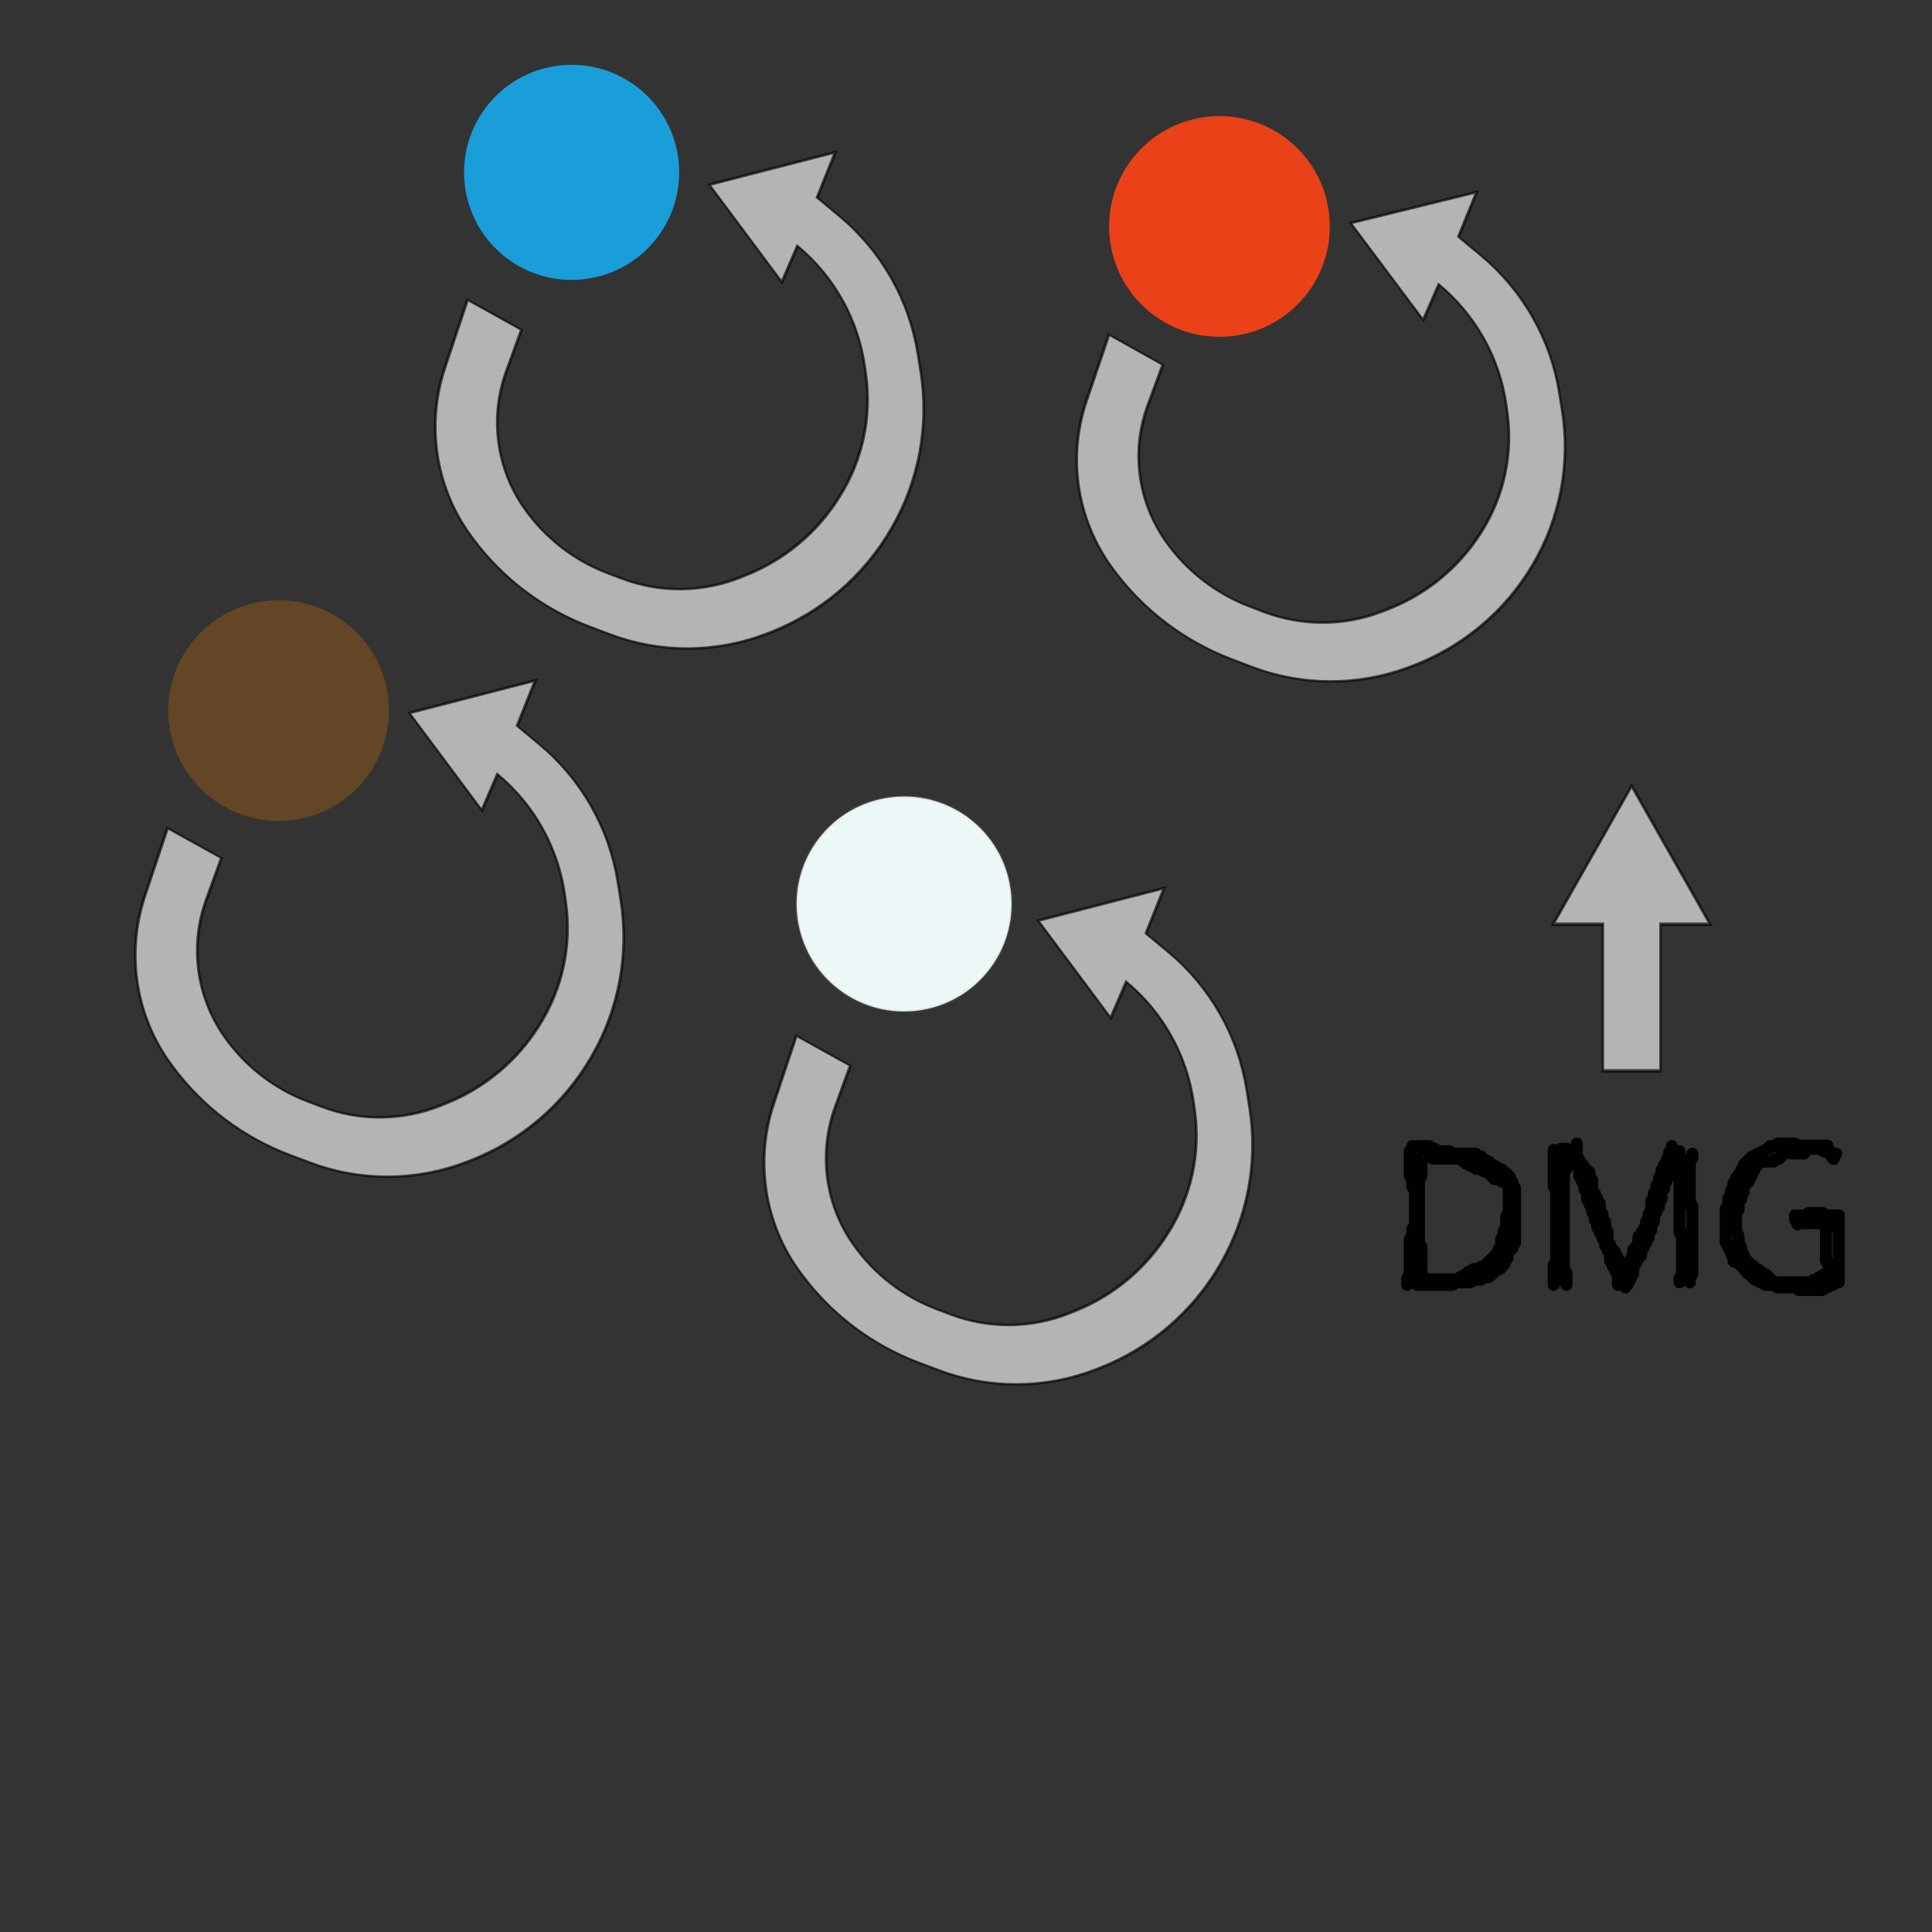 <?xml version="1.0" encoding="UTF-8" standalone="no" ?>
<!DOCTYPE svg PUBLIC "-//W3C//DTD SVG 1.1//EN" "http://www.w3.org/Graphics/SVG/1.1/DTD/svg11.dtd">
<svg xmlns="http://www.w3.org/2000/svg" xmlns:xlink="http://www.w3.org/1999/xlink" version="1.1" width="640" height="640" viewBox="0 0 640 640" xml:space="preserve">
<rect x="0" y="0" width="640" height="640" fill="#333333" stroke="none"/>
<desc>Created with Fabric.js 4.6.0</desc>
<defs>
</defs>
<g transform="matrix(-0.55 0.66 -0.66 -0.55 403.96 75.02)" id="2dAWa7K2sVhtY1jFM6Azb"  >
<path style="stroke: rgb(24,246,69); stroke-width: 0; stroke-dasharray: none; stroke-linecap: butt; stroke-dashoffset: 0; stroke-linejoin: miter; stroke-miterlimit: 4; fill: rgb(234,65,24); fill-rule: nonzero; opacity: 1;" vector-effect="non-scaling-stroke"  transform=" translate(0, 0)" d="M 0 -42.553 C 23.489 -42.553 42.553 -23.489 42.553 0 C 42.553 23.489 23.489 42.553 0 42.553 C -23.489 42.553 -42.553 23.489 -42.553 0 C -42.553 -23.489 -23.489 -42.553 0 -42.553 z" stroke-linecap="round" />
</g>
<g transform="matrix(-0.54 0.64 -0.64 -0.54 299.49 299.45)" id="psjrCKuVDx1FSDdCI0swY"  >
<path style="stroke: rgb(127,123,47); stroke-opacity: 0.16; stroke-width: 1; stroke-dasharray: none; stroke-linecap: butt; stroke-dashoffset: 0; stroke-linejoin: miter; stroke-miterlimit: 4; fill: rgb(236,248,248); fill-rule: nonzero; opacity: 1;" vector-effect="non-scaling-stroke"  transform=" translate(0, 0)" d="M 0 -42.553 C 23.489 -42.553 42.553 -23.489 42.553 0 C 42.553 23.489 23.489 42.553 0 42.553 C -23.489 42.553 -42.553 23.489 -42.553 0 C -42.553 -23.489 -23.489 -42.553 0 -42.553 z" stroke-linecap="round" />
</g>
<g transform="matrix(-0.54 0.64 -0.64 -0.54 189.36 57.1)" id="7kl4uVY6_1p6ThCTs2RKu"  >
<path style="stroke: rgb(24,219,84); stroke-width: 0; stroke-dasharray: none; stroke-linecap: butt; stroke-dashoffset: 0; stroke-linejoin: miter; stroke-miterlimit: 4; fill: rgb(25,158,218); fill-rule: nonzero; opacity: 1;" vector-effect="non-scaling-stroke"  transform=" translate(0, 0)" d="M 0 -42.553 C 23.489 -42.553 42.553 -23.489 42.553 0 C 42.553 23.489 23.489 42.553 0 42.553 C -23.489 42.553 -42.553 23.489 -42.553 0 C -42.553 -23.489 -23.489 -42.553 0 -42.553 z" stroke-linecap="round" />
</g>
<g transform="matrix(-0.55 0.66 -0.66 -0.55 92.3 235.39)" id="c7fmXwyGFJ7HPhjbV77AP"  >
<path style="stroke: rgb(104,188,77); stroke-width: 0; stroke-dasharray: none; stroke-linecap: butt; stroke-dashoffset: 0; stroke-linejoin: miter; stroke-miterlimit: 4; fill: rgb(98,70,38); fill-rule: nonzero; opacity: 1;" vector-effect="non-scaling-stroke"  transform=" translate(0, 0)" d="M 0 -42.553 C 23.489 -42.553 42.553 -23.489 42.553 0 C 42.553 23.489 23.489 42.553 0 42.553 C -23.489 42.553 -42.553 23.489 -42.553 0 C -42.553 -23.489 -23.489 -42.553 0 -42.553 z" stroke-linecap="round" />
</g>
<g transform="matrix(0 -1.18 0.8 0 540.5 307.55)" id="kg_Rw6wr499lHvlsQUHUD"  >
<path style="stroke: rgb(0,0,0); stroke-opacity: 0.67; stroke-width: 1; stroke-dasharray: none; stroke-linecap: butt; stroke-dashoffset: 0; stroke-linejoin: miter; stroke-miterlimit: 4; fill: rgb(179,181,179); fill-rule: nonzero; opacity: 1;" vector-effect="non-scaling-stroke"  transform=" translate(-40, -40)" d="M 41.17 72.5 L 80 40 L 41.17 7.5 L 41.17 28.105 L 0 28.105 L 0 51.952 L 41.17 51.952 L 41.17 72.5 z" stroke-linecap="round" />
</g>
<g transform="matrix(1 0 0 1 467.42 403.49)" id="VVsPE9QVgtl5IUov5c1AK"  >
<path style="stroke: rgb(3,0,0); stroke-width: 4; stroke-dasharray: none; stroke-linecap: round; stroke-dashoffset: 0; stroke-linejoin: round; stroke-miterlimit: 10; fill: none; fill-rule: nonzero; opacity: 1;" vector-effect="non-scaling-stroke"  transform=" translate(-27.23, -305.53)" d="M 26.809 283.403 Q 26.809 283.404 26.809 283.83 Q 26.809 284.255 26.809 284.681 Q 26.809 285.106 26.809 285.532 Q 26.809 285.957 26.809 286.383 Q 26.809 286.809 26.809 287.234 Q 26.809 287.66 26.809 288.085 Q 26.809 288.511 26.809 288.936 Q 26.809 289.362 26.809 289.787 Q 26.809 290.213 26.809 290.638 Q 26.809 291.064 26.809 291.489 Q 26.809 291.915 27.234 291.915 Q 27.66 291.915 27.66 292.34 Q 27.66 292.766 27.66 293.191 Q 27.66 293.617 27.66 294.043 Q 27.66 294.468 27.66 294.894 Q 27.66 295.319 28.085 295.745 Q 28.511 296.17 28.511 296.596 Q 28.511 297.021 28.511 297.447 Q 28.511 297.872 28.511 298.298 Q 28.511 298.723 28.511 299.149 Q 28.511 299.574 28.511 300 Q 28.511 300.426 28.511 300.851 Q 28.511 301.277 28.511 301.702 Q 28.511 302.128 28.511 302.553 Q 28.511 302.979 28.511 303.404 Q 28.511 303.83 28.511 304.255 Q 28.511 304.681 28.511 305.106 Q 28.511 305.532 28.511 305.957 Q 28.511 306.383 28.511 306.809 Q 28.511 307.234 28.511 307.66 Q 28.511 308.085 28.511 308.511 Q 28.511 308.936 28.085 308.936 Q 27.66 308.936 27.66 309.362 Q 27.66 309.787 27.66 310.213 Q 27.66 310.638 27.66 311.064 Q 27.66 311.489 27.66 311.915 Q 27.66 312.34 27.234 312.34 Q 26.809 312.34 26.809 312.766 Q 26.809 313.191 26.809 313.617 Q 26.809 314.043 26.809 314.468 Q 26.809 314.894 26.809 315.319 Q 26.809 315.745 26.809 316.17 Q 26.809 316.596 26.809 317.021 Q 26.809 317.447 26.809 317.872 Q 26.809 318.298 26.809 318.723 Q 26.809 319.149 26.809 319.574 Q 26.809 320 26.809 320.426 Q 26.809 320.851 26.809 321.277 Q 26.809 321.702 26.809 322.128 Q 26.809 322.553 26.809 322.979 Q 26.809 323.404 26.809 323.83 Q 26.809 324.255 26.809 324.681 Q 26.809 325.106 26.383 325.106 Q 25.957 325.106 25.957 325.532 Q 25.957 325.957 25.957 326.809 L 25.957 327.661" stroke-linecap="round" />
</g>
<g transform="matrix(1 0 0 1 484.87 402.64)" id="xu0Yv0vKdUOTTEsOnwV4e"  >
<path style="stroke: rgb(3,0,0); stroke-width: 4; stroke-dasharray: none; stroke-linecap: round; stroke-dashoffset: 0; stroke-linejoin: round; stroke-miterlimit: 10; fill: none; fill-rule: nonzero; opacity: 1;" vector-effect="non-scaling-stroke"  transform=" translate(-44.68, -304.68)" d="M 27.659 281.702 Q 27.66 281.702 28.085 281.702 Q 28.511 281.702 28.936 281.702 Q 29.362 281.702 29.787 281.702 Q 30.213 281.702 30.638 281.702 Q 31.064 281.702 31.489 281.702 Q 31.915 281.702 32.34 281.702 Q 32.766 281.702 33.191 281.702 Q 33.617 281.702 33.617 282.128 Q 33.617 282.553 34.043 282.553 Q 34.468 282.553 34.894 282.553 Q 35.319 282.553 35.319 282.979 Q 35.319 283.404 35.745 283.404 Q 36.17 283.404 36.596 283.404 Q 37.021 283.404 37.447 283.404 Q 37.872 283.404 38.298 283.404 Q 38.723 283.404 39.574 283.404 Q 40.426 283.404 40.426 283.83 Q 40.426 284.255 40.851 284.255 Q 41.277 284.255 41.702 284.255 Q 42.128 284.255 42.553 284.255 Q 42.979 284.255 43.404 284.255 Q 43.83 284.255 44.255 284.255 Q 44.681 284.255 45.106 284.255 Q 45.532 284.255 45.957 284.255 Q 46.383 284.255 46.809 284.255 Q 47.234 284.255 47.66 284.255 Q 48.085 284.255 48.511 284.255 Q 48.936 284.255 48.936 284.681 Q 48.936 285.106 49.362 285.106 Q 49.787 285.106 50.213 285.106 Q 50.638 285.106 50.638 285.532 Q 50.638 285.957 51.064 285.957 Q 51.489 285.957 51.915 286.383 Q 52.34 286.809 52.766 286.809 Q 53.191 286.809 53.191 287.234 Q 53.191 287.66 53.617 287.66 Q 54.043 287.66 54.468 288.085 Q 54.894 288.511 55.319 288.511 Q 55.745 288.511 55.745 288.936 Q 55.745 289.362 56.17 289.362 Q 56.596 289.362 57.021 289.362 Q 57.447 289.362 57.447 289.787 Q 57.447 290.213 57.872 290.213 Q 58.298 290.213 58.723 290.638 Q 59.149 291.064 59.574 291.489 Q 60 291.915 60 292.34 Q 60 292.766 60.426 293.191 Q 60.851 293.617 60.851 294.043 Q 60.851 294.468 60.851 294.894 Q 60.851 295.319 61.277 295.319 Q 61.702 295.319 61.702 295.745 Q 61.702 296.17 61.702 296.596 Q 61.702 297.021 61.702 297.447 Q 61.702 297.872 61.702 298.298 Q 61.702 298.723 61.702 299.149 Q 61.702 299.574 61.702 300 Q 61.702 300.426 61.702 300.851 Q 61.702 301.277 61.702 301.702 Q 61.702 302.128 61.702 302.553 Q 61.702 302.979 61.702 303.404 Q 61.702 303.83 61.702 304.255 Q 61.702 304.681 61.702 305.106 Q 61.702 305.532 61.702 305.957 Q 61.702 306.383 61.702 306.809 Q 61.702 307.234 61.702 307.66 Q 61.702 308.085 61.702 308.511 Q 61.702 308.936 61.702 309.362 Q 61.702 309.787 61.702 310.213 Q 61.702 310.638 61.702 311.064 Q 61.702 311.489 61.702 311.915 Q 61.702 312.34 61.702 312.766 Q 61.702 313.191 61.702 313.617 Q 61.702 314.043 61.277 314.043 Q 60.851 314.043 60.851 314.468 Q 60.851 314.894 60.851 315.319 Q 60.851 315.745 60.426 315.745 Q 60 315.745 60 316.17 Q 60 316.596 59.574 316.596 Q 59.149 316.596 59.149 317.021 Q 59.149 317.447 59.149 317.872 Q 59.149 318.298 59.149 318.723 Q 59.149 319.149 58.723 319.149 Q 58.298 319.149 58.298 319.574 Q 58.298 320 58.298 320.426 Q 58.298 320.851 57.872 320.851 Q 57.447 320.851 57.447 321.277 Q 57.447 321.702 57.021 322.128 Q 56.596 322.553 56.17 322.553 Q 55.745 322.553 55.319 322.979 Q 54.894 323.404 54.468 323.83 Q 54.043 324.255 53.617 324.255 Q 53.191 324.255 53.191 324.681 Q 53.191 325.106 52.766 325.106 Q 52.34 325.106 51.915 325.106 Q 51.489 325.106 51.064 325.106 Q 50.638 325.106 50.638 325.532 Q 50.638 325.957 50.213 325.957 Q 49.787 325.957 49.362 325.957 Q 48.936 325.957 48.511 325.957 Q 48.085 325.957 47.66 325.957 Q 47.234 325.957 47.234 326.383 Q 47.234 326.809 46.809 326.809 Q 46.383 326.809 45.957 326.809 Q 45.532 326.809 45.106 326.809 Q 44.681 326.809 44.255 326.809 Q 43.83 326.809 43.404 326.809 Q 42.979 326.809 42.553 326.809 Q 42.128 326.809 41.702 326.809 Q 41.277 326.809 41.277 327.234 Q 41.277 327.66 40.851 327.66 Q 40.426 327.66 40 327.66 Q 39.574 327.66 39.149 327.66 Q 38.723 327.66 38.298 327.66 Q 37.872 327.66 37.447 327.66 Q 37.021 327.66 36.596 327.66 Q 36.17 327.66 35.745 327.66 Q 35.319 327.66 34.894 327.66 Q 34.468 327.66 34.043 327.66 Q 33.617 327.66 33.191 327.66 Q 32.766 327.66 32.34 327.66 Q 31.915 327.66 31.489 327.66 Q 31.064 327.66 30.213 327.66 L 29.361 327.66" stroke-linecap="round" />
</g>
<g transform="matrix(1 0 0 1 515.08 403.12)" id="I6n9nTmouIkYieFWWQbTE"  >
<path style="stroke: rgb(3,0,0); stroke-width: 4; stroke-dasharray: none; stroke-linecap: round; stroke-dashoffset: 0; stroke-linejoin: round; stroke-miterlimit: 10; fill: none; fill-rule: nonzero; opacity: 1;" vector-effect="non-scaling-stroke"  transform=" translate(-74.89, -305.16)" d="M 74.468 283.403 Q 74.468 283.404 74.468 282.979 Q 74.468 282.553 74.468 282.979 Q 74.468 283.404 74.468 283.83 Q 74.468 284.255 74.468 284.681 Q 74.468 285.106 74.468 285.532 Q 74.468 285.957 74.468 286.383 Q 74.468 286.809 74.468 287.234 Q 74.468 287.66 74.468 288.085 Q 74.468 288.511 74.468 288.936 Q 74.468 289.362 74.468 289.787 Q 74.468 290.213 74.468 290.638 Q 74.468 291.064 74.468 291.489 Q 74.468 291.915 74.468 292.34 Q 74.468 292.766 74.468 293.191 Q 74.468 293.617 74.468 294.043 Q 74.468 294.468 74.468 294.894 Q 74.468 295.319 74.894 295.319 Q 75.319 295.319 75.319 295.745 Q 75.319 296.17 75.319 296.596 Q 75.319 297.021 75.319 297.447 Q 75.319 297.872 75.319 298.298 Q 75.319 298.723 75.319 299.149 Q 75.319 299.574 75.319 300 Q 75.319 300.426 75.319 300.851 Q 75.319 301.277 75.319 301.702 Q 75.319 302.128 75.319 302.553 Q 75.319 302.979 75.319 303.404 Q 75.319 303.83 75.319 304.255 Q 75.319 304.681 75.319 305.106 Q 75.319 305.532 75.319 305.957 Q 75.319 306.383 75.319 306.809 Q 75.319 307.234 75.319 307.66 Q 75.319 308.085 75.319 308.511 Q 75.319 308.936 75.319 309.362 Q 75.319 309.787 75.319 310.213 Q 75.319 310.638 75.319 311.064 Q 75.319 311.489 75.319 311.915 Q 75.319 312.34 75.319 312.766 Q 75.319 313.191 75.319 313.617 Q 75.319 314.043 75.319 314.468 Q 75.319 314.894 75.319 315.319 Q 75.319 315.745 75.319 316.17 Q 75.319 316.596 75.319 317.021 Q 75.319 317.447 75.319 317.872 Q 75.319 318.298 75.319 318.723 Q 75.319 319.149 75.319 319.574 Q 75.319 320 74.894 320.426 Q 74.468 320.851 74.468 321.277 Q 74.468 321.702 74.468 322.128 Q 74.468 322.553 74.468 322.979 Q 74.468 323.404 74.468 323.83 Q 74.468 324.255 74.468 324.681 Q 74.468 325.106 74.468 325.532 Q 74.468 325.957 74.468 326.809 L 74.468 327.661" stroke-linecap="round" />
</g>
<g transform="matrix(1 0 0 1 517.21 380.51)" id="BS4M7iuyujFa5s7W0T_2J"  >
<path style="stroke: rgb(3,0,0); stroke-width: 4; stroke-dasharray: none; stroke-linecap: round; stroke-dashoffset: 0; stroke-linejoin: round; stroke-miterlimit: 10; fill: none; fill-rule: nonzero; opacity: 1;" vector-effect="non-scaling-stroke"  transform=" translate(-77.02, -282.55)" d="M 77.02 282.553 L 77.022 282.553" stroke-linecap="round" />
</g>
<g transform="matrix(1 0 0 1 518.49 403.07)" id="5lhBWMOqQYHkagzbw8AOT"  >
<path style="stroke: rgb(3,0,0); stroke-width: 4; stroke-dasharray: none; stroke-linecap: round; stroke-dashoffset: 0; stroke-linejoin: round; stroke-miterlimit: 10; fill: none; fill-rule: nonzero; opacity: 1;" vector-effect="non-scaling-stroke"  transform=" translate(-78.3, -305.11)" d="M 78.723 282.552 Q 78.723 282.553 78.723 282.979 Q 78.723 283.404 78.723 283.83 Q 78.723 284.255 78.723 284.681 Q 78.723 285.106 78.723 285.532 Q 78.723 285.957 78.723 286.383 Q 78.723 286.809 78.723 287.234 Q 78.723 287.66 78.723 288.085 Q 78.723 288.511 78.723 288.936 Q 78.723 289.362 78.298 289.787 Q 77.872 290.213 77.872 290.638 Q 77.872 291.064 77.872 291.489 Q 77.872 291.915 77.872 292.34 Q 77.872 292.766 77.872 293.191 Q 77.872 293.617 77.872 294.043 Q 77.872 294.468 77.872 294.894 Q 77.872 295.319 77.872 295.745 Q 77.872 296.17 77.872 296.596 Q 77.872 297.021 77.872 297.447 Q 77.872 297.872 77.872 298.298 Q 77.872 298.723 77.872 299.149 Q 77.872 299.574 77.872 300 Q 77.872 300.426 77.872 300.851 Q 77.872 301.277 77.872 301.702 Q 77.872 302.128 77.872 302.553 Q 77.872 302.979 77.872 303.404 Q 77.872 303.83 77.872 304.255 Q 77.872 304.681 77.872 305.106 Q 77.872 305.532 77.872 305.957 Q 77.872 306.383 77.872 306.809 Q 77.872 307.234 77.872 307.66 Q 77.872 308.085 77.872 308.511 Q 77.872 308.936 77.872 309.362 Q 77.872 309.787 77.872 310.213 Q 77.872 310.638 77.872 311.064 Q 77.872 311.489 77.872 311.915 Q 77.872 312.34 77.872 312.766 Q 77.872 313.191 77.872 313.617 Q 77.872 314.043 77.872 314.468 Q 77.872 314.894 77.872 315.319 Q 77.872 315.745 77.872 316.17 Q 77.872 316.596 77.872 317.021 Q 77.872 317.447 77.872 317.872 Q 77.872 318.298 77.872 318.723 Q 77.872 319.149 77.872 319.574 Q 77.872 320 77.872 320.426 Q 77.872 320.851 77.872 321.277 Q 77.872 321.702 77.872 322.128 Q 77.872 322.553 77.872 322.979 Q 77.872 323.404 78.298 323.404 Q 78.723 323.404 78.723 323.83 Q 78.723 324.255 78.723 324.681 Q 78.723 325.106 78.723 325.532 Q 78.723 325.957 78.723 326.809 L 78.723 327.661" stroke-linecap="round" />
</g>
<g transform="matrix(1 0 0 1 530.83 401.79)" id="nAmrl0x6b4jRSyHzCWsyD"  >
<path style="stroke: rgb(3,0,0); stroke-width: 4; stroke-dasharray: none; stroke-linecap: round; stroke-dashoffset: 0; stroke-linejoin: round; stroke-miterlimit: 10; fill: none; fill-rule: nonzero; opacity: 1;" vector-effect="non-scaling-stroke"  transform=" translate(-90.64, -303.83)" d="M 82.128 280.85 Q 82.128 280.851 82.128 281.277 Q 82.128 281.702 82.128 282.128 Q 82.128 282.553 82.128 282.979 Q 82.128 283.404 82.128 283.83 Q 82.128 284.255 82.128 284.681 Q 82.128 285.106 82.128 285.532 Q 82.128 285.957 82.553 285.957 Q 82.979 285.957 82.979 286.383 Q 82.979 286.809 83.404 287.234 Q 83.83 287.66 84.255 288.085 Q 84.681 288.511 84.681 288.936 Q 84.681 289.362 85.106 289.362 Q 85.532 289.362 85.532 289.787 Q 85.532 290.213 85.957 290.213 Q 86.383 290.213 86.383 290.638 Q 86.383 291.064 86.383 291.489 Q 86.383 291.915 86.809 292.34 Q 87.234 292.766 87.234 293.191 Q 87.234 293.617 87.234 294.043 Q 87.234 294.468 87.234 294.894 Q 87.234 295.319 87.234 295.745 Q 87.234 296.17 87.234 296.596 Q 87.234 297.021 87.66 297.021 Q 88.085 297.021 88.085 297.447 Q 88.085 297.872 88.085 298.298 Q 88.085 298.723 88.511 298.723 Q 88.936 298.723 88.936 299.149 Q 88.936 299.574 88.936 300 Q 88.936 300.426 89.362 300.426 Q 89.787 300.426 89.787 300.851 Q 89.787 301.277 89.787 301.702 Q 89.787 302.128 89.787 302.553 Q 89.787 302.979 89.787 303.404 Q 89.787 303.83 90.213 303.83 Q 90.638 303.83 90.638 304.255 Q 90.638 304.681 90.638 305.106 Q 90.638 305.532 90.638 305.957 Q 90.638 306.383 91.064 306.383 Q 91.489 306.383 91.489 306.809 Q 91.489 307.234 91.489 307.66 Q 91.489 308.085 91.489 308.511 Q 91.489 308.936 91.915 309.362 Q 92.34 309.787 92.34 310.213 Q 92.34 310.638 92.34 311.064 Q 92.34 311.489 92.34 311.915 Q 92.34 312.34 92.34 312.766 Q 92.34 313.191 92.34 313.617 Q 92.34 314.043 92.766 314.043 Q 93.191 314.043 93.191 314.468 Q 93.191 314.894 93.191 315.319 Q 93.191 315.745 93.617 315.745 Q 94.043 315.745 94.043 316.17 Q 94.043 316.596 94.468 316.596 Q 94.894 316.596 94.894 317.021 Q 94.894 317.447 94.894 317.872 Q 94.894 318.298 95.319 318.298 Q 95.745 318.298 95.745 318.723 Q 95.745 319.149 95.745 319.574 Q 95.745 320 96.17 320 Q 96.596 320 96.596 320.426 Q 96.596 320.851 96.596 321.277 Q 96.596 321.702 97.021 321.702 Q 97.447 321.702 97.447 322.128 Q 97.447 322.553 97.447 322.979 Q 97.447 323.404 97.872 323.404 Q 98.298 323.404 98.298 323.83 Q 98.298 324.255 98.298 324.681 Q 98.298 325.106 98.298 325.532 Q 98.298 325.957 98.723 326.383 L 99.15 326.81" stroke-linecap="round" />
</g>
<g transform="matrix(1 0 0 1 528.7 403.92)" id="qB1H05VUgvJxIuE1KcP-x"  >
<path style="stroke: rgb(3,0,0); stroke-width: 4; stroke-dasharray: none; stroke-linecap: round; stroke-dashoffset: 0; stroke-linejoin: round; stroke-miterlimit: 10; fill: none; fill-rule: nonzero; opacity: 1;" vector-effect="non-scaling-stroke"  transform=" translate(-88.51, -305.96)" d="M 95.745 327.661 Q 95.745 327.66 95.745 327.234 Q 95.745 326.809 95.745 326.383 Q 95.745 325.957 95.745 325.532 Q 95.745 325.106 95.745 324.681 Q 95.745 324.255 95.745 323.83 Q 95.745 323.404 95.319 323.404 Q 94.894 323.404 94.894 322.979 Q 94.894 322.553 94.894 322.128 Q 94.894 321.702 94.468 321.702 Q 94.043 321.702 94.043 321.277 Q 94.043 320.851 94.043 320.426 Q 94.043 320 93.617 320 Q 93.191 320 93.191 319.574 Q 93.191 319.149 93.191 318.723 Q 93.191 318.298 93.191 317.872 Q 93.191 317.447 93.191 317.021 Q 93.191 316.596 92.766 316.596 Q 92.34 316.596 92.34 316.17 Q 92.34 315.745 92.34 315.319 Q 92.34 314.894 91.915 314.894 Q 91.489 314.894 91.489 314.468 Q 91.489 314.043 91.489 313.617 Q 91.489 313.191 91.064 312.766 Q 90.638 312.34 90.638 311.915 Q 90.638 311.489 90.638 311.064 Q 90.638 310.638 90.213 310.638 Q 89.787 310.638 89.787 310.213 Q 89.787 309.787 89.787 309.362 Q 89.787 308.936 89.362 308.936 Q 88.936 308.936 88.936 308.511 Q 88.936 308.085 88.936 307.234 Q 88.936 306.383 88.511 306.383 Q 88.085 306.383 88.085 305.957 Q 88.085 305.532 88.085 305.106 Q 88.085 304.681 88.085 304.255 Q 88.085 303.83 87.66 303.83 Q 87.234 303.83 87.234 303.404 Q 87.234 302.979 87.234 302.553 Q 87.234 302.128 87.234 301.702 Q 87.234 301.277 86.809 301.277 Q 86.383 301.277 86.383 300.851 Q 86.383 300.426 86.383 300 Q 86.383 299.574 85.957 299.574 Q 85.532 299.574 85.532 299.149 Q 85.532 298.723 85.532 298.298 Q 85.532 297.872 85.532 297.447 Q 85.532 297.021 85.106 296.596 Q 84.681 296.17 84.681 295.745 Q 84.681 295.319 84.681 294.894 Q 84.681 294.468 84.255 294.043 Q 83.83 293.617 83.83 293.191 Q 83.83 292.766 83.83 292.34 Q 83.83 291.915 83.404 291.915 Q 82.979 291.915 82.979 291.489 Q 82.979 291.064 82.979 290.638 Q 82.979 290.213 82.979 289.787 Q 82.979 289.362 82.979 288.936 Q 82.979 288.511 82.553 288.511 Q 82.128 288.511 82.128 288.085 Q 82.128 287.66 82.128 287.234 Q 82.128 286.809 82.128 286.383 Q 82.128 285.957 81.702 285.957 Q 81.277 285.957 81.277 285.106 L 81.277 284.254" stroke-linecap="round" />
</g>
<g transform="matrix(1 0 0 1 545.72 401.36)" id="S6OY_NA4RK22if_UYKM4w"  >
<path style="stroke: rgb(3,0,0); stroke-width: 4; stroke-dasharray: none; stroke-linecap: round; stroke-dashoffset: 0; stroke-linejoin: round; stroke-miterlimit: 10; fill: none; fill-rule: nonzero; opacity: 1;" vector-effect="non-scaling-stroke"  transform=" translate(-105.53, -303.4)" d="M 113.617 281.701 Q 113.617 281.702 113.617 282.128 Q 113.617 282.553 113.617 282.979 Q 113.617 283.404 113.191 283.404 Q 112.766 283.404 112.766 283.83 Q 112.766 284.255 112.766 284.681 Q 112.766 285.106 112.766 285.532 Q 112.766 285.957 112.34 285.957 Q 111.915 285.957 111.915 286.383 Q 111.915 286.809 111.915 287.234 Q 111.915 287.66 111.489 287.66 Q 111.064 287.66 111.064 288.085 Q 111.064 288.511 111.064 288.936 Q 111.064 289.362 110.638 289.362 Q 110.213 289.362 110.213 289.787 Q 110.213 290.213 110.213 290.638 Q 110.213 291.064 110.213 291.489 Q 110.213 291.915 109.787 291.915 Q 109.362 291.915 109.362 292.34 Q 109.362 292.766 109.362 293.191 Q 109.362 293.617 109.362 294.043 Q 109.362 294.468 108.936 294.468 Q 108.511 294.468 108.511 294.894 Q 108.511 295.319 108.511 295.745 Q 108.511 296.17 108.511 296.596 Q 108.511 297.021 108.085 297.021 Q 107.66 297.021 107.66 297.447 Q 107.66 297.872 107.66 298.298 Q 107.66 298.723 107.66 299.149 Q 107.66 299.574 107.234 299.574 Q 106.809 299.574 106.809 300 Q 106.809 300.426 106.809 300.851 Q 106.809 301.277 106.809 301.702 Q 106.809 302.128 106.809 302.553 Q 106.809 302.979 106.809 303.404 Q 106.809 303.83 106.383 303.83 Q 105.957 303.83 105.957 304.255 Q 105.957 304.681 105.957 305.106 Q 105.957 305.532 105.957 305.957 Q 105.957 306.383 105.532 306.383 Q 105.106 306.383 105.106 306.809 Q 105.106 307.234 105.106 307.66 Q 105.106 308.085 104.255 309.362 Q 103.404 310.638 103.404 311.064 Q 103.404 311.489 102.979 311.489 Q 102.553 311.489 102.553 311.915 Q 102.553 312.34 102.553 312.766 Q 102.553 313.191 102.553 313.617 Q 102.553 314.043 102.128 314.468 Q 101.702 314.894 101.702 315.319 Q 101.702 315.745 101.277 315.745 Q 100.851 315.745 100.851 316.17 Q 100.851 316.596 100.851 317.021 Q 100.851 317.447 100 319.149 Q 99.149 320.851 99.149 321.277 Q 99.149 321.702 98.723 321.702 Q 98.298 321.702 98.298 322.128 Q 98.298 322.553 98.298 322.979 Q 98.298 323.404 97.872 323.404 Q 97.447 323.404 97.447 324.255 L 97.447 325.107" stroke-linecap="round" />
</g>
<g transform="matrix(1 0 0 1 547.42 404.34)" id="Oem6gaAs3V42i_CZbIIJO"  >
<path style="stroke: rgb(3,0,0); stroke-width: 4; stroke-dasharray: none; stroke-linecap: round; stroke-dashoffset: 0; stroke-linejoin: round; stroke-miterlimit: 10; fill: none; fill-rule: nonzero; opacity: 1;" vector-effect="non-scaling-stroke"  transform=" translate(-107.23, -306.38)" d="M 98.297 328.511 Q 98.298 328.511 98.298 328.085 Q 98.298 327.66 98.723 327.66 Q 99.149 327.66 99.149 327.234 Q 99.149 326.809 99.149 326.383 Q 99.149 325.957 99.574 325.957 Q 100 325.957 100 325.532 Q 100 325.106 100 324.681 Q 100 324.255 100.426 324.255 Q 100.851 324.255 100.851 323.83 Q 100.851 323.404 100.851 322.979 Q 100.851 322.553 100.851 322.128 Q 100.851 321.702 100.851 321.277 Q 100.851 320.851 101.277 320.851 Q 101.702 320.851 101.702 320.426 Q 101.702 320 102.128 319.574 Q 102.553 319.149 102.553 318.723 Q 102.553 318.298 102.979 318.298 Q 103.404 318.298 103.404 317.872 Q 103.404 317.447 103.404 317.021 Q 103.404 316.596 103.404 316.17 Q 103.404 315.745 103.83 315.745 Q 104.255 315.745 104.255 315.319 Q 104.255 314.894 104.255 314.468 Q 104.255 314.043 104.681 314.043 Q 105.106 314.043 105.106 313.617 Q 105.106 313.191 105.106 312.766 Q 105.106 312.34 105.532 312.34 Q 105.957 312.34 105.957 311.915 Q 105.957 311.489 105.957 311.064 Q 105.957 310.638 105.957 310.213 Q 105.957 309.787 106.383 309.787 Q 106.809 309.787 106.809 309.362 Q 106.809 308.936 106.809 308.511 Q 106.809 308.085 106.809 307.66 Q 106.809 307.234 107.234 307.234 Q 107.66 307.234 107.66 306.809 Q 107.66 306.383 107.66 305.957 Q 107.66 305.532 107.66 305.106 Q 107.66 304.681 108.085 304.255 Q 108.511 303.83 108.511 303.404 Q 108.511 302.979 108.511 302.553 Q 108.511 302.128 108.936 302.128 Q 109.362 302.128 109.362 301.702 Q 109.362 301.277 109.362 300.851 Q 109.362 300.426 109.362 300 Q 109.362 299.574 109.787 299.574 Q 110.213 299.574 110.213 299.149 Q 110.213 298.723 110.213 298.298 Q 110.213 297.872 110.213 297.447 Q 110.213 297.021 110.213 296.596 Q 110.213 296.17 110.638 296.17 Q 111.064 296.17 111.064 295.745 Q 111.064 295.319 111.064 294.894 Q 111.064 294.468 111.064 294.043 Q 111.064 293.617 111.489 293.617 Q 111.915 293.617 111.915 293.191 Q 111.915 292.766 111.915 292.34 Q 111.915 291.915 112.34 291.915 Q 112.766 291.915 112.766 291.489 Q 112.766 291.064 112.766 290.638 Q 112.766 290.213 113.191 290.213 Q 113.617 290.213 113.617 289.787 Q 113.617 289.362 114.043 289.362 Q 114.468 289.362 114.468 288.936 Q 114.468 288.511 114.468 288.085 Q 114.468 287.66 114.468 287.234 Q 114.468 286.809 114.468 286.383 Q 114.468 285.957 114.894 285.957 Q 115.319 285.957 115.319 285.532 Q 115.319 285.106 115.745 284.681 L 116.171 284.254" stroke-linecap="round" />
</g>
<g transform="matrix(1 0 0 1 556.79 403.07)" id="tQesiXG1NUEjlJSBGsWlo"  >
<path style="stroke: rgb(3,0,0); stroke-width: 4; stroke-dasharray: none; stroke-linecap: round; stroke-dashoffset: 0; stroke-linejoin: round; stroke-miterlimit: 10; fill: none; fill-rule: nonzero; opacity: 1;" vector-effect="non-scaling-stroke"  transform=" translate(-116.6, -305.11)" d="M 116.17 283.403 Q 116.17 283.404 116.17 283.83 Q 116.17 284.255 116.17 284.681 Q 116.17 285.106 116.17 285.532 Q 116.17 285.957 116.17 286.383 Q 116.17 286.809 116.17 287.234 Q 116.17 287.66 116.17 288.085 Q 116.17 288.511 116.17 288.936 Q 116.17 289.362 116.17 289.787 Q 116.17 290.213 116.17 290.638 Q 116.17 291.064 116.17 291.489 Q 116.17 291.915 116.17 292.34 Q 116.17 292.766 116.17 293.191 Q 116.17 293.617 116.17 294.043 Q 116.17 294.468 116.17 294.894 Q 116.17 295.319 116.17 295.745 Q 116.17 296.17 116.17 296.596 Q 116.17 297.021 116.17 297.447 Q 116.17 297.872 116.17 298.298 Q 116.17 298.723 116.17 299.149 Q 116.17 299.574 116.17 300 Q 116.17 300.426 116.17 300.851 Q 116.17 301.277 116.17 301.702 Q 116.17 302.128 116.17 302.553 Q 116.17 302.979 116.17 303.404 Q 116.17 303.83 116.17 304.255 Q 116.17 304.681 116.17 305.106 Q 116.17 305.532 116.17 305.957 Q 116.17 306.383 116.17 306.809 Q 116.17 307.234 116.17 307.66 Q 116.17 308.085 116.17 308.511 Q 116.17 308.936 116.17 309.362 Q 116.17 309.787 116.17 310.213 Q 116.17 310.638 116.596 310.638 Q 117.021 310.638 117.021 311.064 Q 117.021 311.489 117.021 311.915 Q 117.021 312.34 117.021 312.766 Q 117.021 313.191 117.021 313.617 Q 117.021 314.043 117.021 314.468 Q 117.021 314.894 117.021 315.319 Q 117.021 315.745 117.021 316.17 Q 117.021 316.596 117.021 317.021 Q 117.021 317.447 117.021 317.872 Q 117.021 318.298 117.021 318.723 Q 117.021 319.149 117.021 319.574 Q 117.021 320 117.021 320.426 Q 117.021 320.851 117.021 321.277 Q 117.021 321.702 117.021 322.128 Q 117.021 322.553 117.021 322.979 Q 117.021 323.404 117.021 323.83 Q 117.021 324.255 117.021 324.681 Q 117.021 325.106 116.596 325.106 Q 116.17 325.106 116.17 325.532 Q 116.17 325.957 116.17 326.383 L 116.17 326.809" stroke-linecap="round" />
</g>
<g transform="matrix(1 0 0 1 560.19 403.49)" id="YiPCKDgMgRL7gYSRST3Vi"  >
<path style="stroke: rgb(3,0,0); stroke-width: 4; stroke-dasharray: none; stroke-linecap: round; stroke-dashoffset: 0; stroke-linejoin: round; stroke-miterlimit: 10; fill: none; fill-rule: nonzero; opacity: 1;" vector-effect="non-scaling-stroke"  transform=" translate(-120, -305.53)" d="M 119.574 326.81 Q 119.574 326.809 119.574 326.383 Q 119.574 325.957 119.574 325.532 Q 119.574 325.106 120 324.681 Q 120.426 324.255 120.426 323.83 Q 120.426 323.404 120.426 322.979 Q 120.426 322.553 120.426 322.128 Q 120.426 321.702 120.426 321.277 Q 120.426 320.851 120.426 320.426 Q 120.426 320 120.426 319.574 Q 120.426 319.149 120.426 318.723 Q 120.426 318.298 120.426 317.872 Q 120.426 317.447 120.426 317.021 Q 120.426 316.596 120.426 316.17 Q 120.426 315.745 120.426 315.319 Q 120.426 314.894 120.426 314.468 Q 120.426 314.043 120.426 313.617 Q 120.426 313.191 120.426 312.766 Q 120.426 312.34 120.426 311.915 Q 120.426 311.489 120.426 311.064 Q 120.426 310.638 120.426 310.213 Q 120.426 309.787 120.426 309.362 Q 120.426 308.936 120.426 308.511 Q 120.426 308.085 120.426 307.66 Q 120.426 307.234 120.426 306.809 Q 120.426 306.383 120.426 305.957 Q 120.426 305.532 120.426 305.106 Q 120.426 304.681 120.426 304.255 Q 120.426 303.83 120.426 303.404 Q 120.426 302.979 120.426 302.553 Q 120.426 302.128 120.426 301.702 Q 120.426 301.277 120 301.277 Q 119.574 301.277 119.574 300.851 Q 119.574 300.426 119.574 300 Q 119.574 299.574 119.574 299.149 Q 119.574 298.723 119.574 298.298 Q 119.574 297.872 119.574 297.447 Q 119.574 297.021 119.574 296.596 Q 119.574 296.17 119.574 295.745 Q 119.574 295.319 119.574 294.894 Q 119.574 294.468 119.574 294.043 Q 119.574 293.617 119.574 293.191 Q 119.574 292.766 119.574 292.34 Q 119.574 291.915 119.574 291.489 Q 119.574 291.064 119.574 290.638 Q 119.574 290.213 119.574 289.787 Q 119.574 289.362 119.574 288.936 Q 119.574 288.511 119.574 288.085 Q 119.574 287.66 119.574 287.234 Q 119.574 286.809 119.574 286.383 Q 119.574 285.957 120 285.957 Q 120.426 285.957 120.426 285.532 Q 120.426 285.106 120.426 284.681 L 120.426 284.255" stroke-linecap="round" />
</g>
<g transform="matrix(1 0 0 1 589.98 403.07)" id="0RTqbc840TlCB4nbS3RQo"  >
<path style="stroke: rgb(3,0,0); stroke-width: 4; stroke-dasharray: none; stroke-linecap: round; stroke-dashoffset: 0; stroke-linejoin: round; stroke-miterlimit: 10; fill: none; fill-rule: nonzero; opacity: 1;" vector-effect="non-scaling-stroke"  transform=" translate(-149.79, -305.11)" d="M 168.086 284.255 Q 168.085 284.255 167.66 284.255 Q 167.234 284.255 166.809 284.255 Q 166.383 284.255 166.383 283.83 Q 166.383 283.404 165.957 283.404 Q 165.532 283.404 165.106 283.404 Q 164.681 283.404 164.255 283.404 Q 163.83 283.404 163.83 282.979 Q 163.83 282.553 163.404 282.553 Q 162.979 282.553 162.553 282.553 Q 162.128 282.553 161.702 282.553 Q 161.277 282.553 160.851 282.553 Q 160.426 282.553 160 282.553 Q 159.574 282.553 159.574 282.128 Q 159.574 281.702 159.149 281.702 Q 158.723 281.702 158.298 281.702 Q 157.872 281.702 157.447 281.702 Q 157.021 281.702 156.596 281.702 Q 156.17 281.702 155.745 281.702 Q 155.319 281.702 154.894 281.277 Q 154.468 280.851 154.043 280.851 Q 153.617 280.851 153.191 280.851 Q 152.766 280.851 152.34 280.851 Q 151.915 280.851 151.489 280.851 Q 151.064 280.851 150.638 280.851 Q 150.213 280.851 149.787 280.851 Q 149.362 280.851 148.936 280.851 Q 148.511 280.851 148.511 281.277 Q 148.511 281.702 148.085 281.702 Q 147.66 281.702 147.234 281.702 Q 146.809 281.702 146.383 281.702 Q 145.957 281.702 145.957 282.128 Q 145.957 282.553 145.532 282.553 Q 145.106 282.553 144.681 282.979 Q 144.255 283.404 143.83 283.404 Q 143.404 283.404 143.404 283.83 Q 143.404 284.255 142.979 284.255 Q 142.553 284.255 142.128 284.255 Q 141.702 284.255 141.702 284.681 Q 141.702 285.106 141.277 285.106 Q 140.851 285.106 140.426 285.106 Q 140 285.106 140 285.532 Q 140 285.957 139.574 285.957 Q 139.149 285.957 139.149 286.383 Q 139.149 286.809 138.723 286.809 Q 138.298 286.809 138.298 287.234 Q 138.298 287.66 137.872 287.66 Q 137.447 287.66 137.447 288.085 Q 137.447 288.511 137.447 288.936 Q 137.447 289.362 137.021 289.362 Q 136.596 289.362 136.596 289.787 Q 136.596 290.213 136.17 290.638 Q 135.745 291.064 135.745 291.489 Q 135.745 291.915 135.319 291.915 Q 134.894 291.915 134.894 292.34 Q 134.894 292.766 134.894 293.191 Q 134.894 293.617 134.468 293.617 Q 134.043 293.617 134.043 294.043 Q 134.043 294.468 134.043 294.894 Q 134.043 295.319 134.043 295.745 Q 134.043 296.17 133.617 296.17 Q 133.191 296.17 133.191 296.596 Q 133.191 297.021 133.191 297.447 Q 133.191 297.872 133.191 298.298 Q 133.191 298.723 132.766 298.723 Q 132.34 298.723 132.34 299.149 Q 132.34 299.574 132.34 300 Q 132.34 300.426 132.34 300.851 Q 132.34 301.277 132.34 301.702 Q 132.34 302.128 131.915 302.128 Q 131.489 302.128 131.489 302.553 Q 131.489 302.979 131.489 303.404 Q 131.489 303.83 131.489 304.255 Q 131.489 304.681 131.489 305.106 Q 131.489 305.532 131.489 305.957 Q 131.489 306.383 131.489 306.809 Q 131.489 307.234 131.489 307.66 Q 131.489 308.085 131.489 308.511 Q 131.489 308.936 131.489 309.362 Q 131.489 309.787 131.489 310.213 Q 131.489 310.638 131.489 311.064 Q 131.489 311.489 131.489 311.915 Q 131.489 312.34 131.489 312.766 Q 131.489 313.191 131.489 313.617 Q 131.489 314.043 131.915 314.043 Q 132.34 314.043 132.34 314.468 Q 132.34 314.894 132.34 315.319 Q 132.34 315.745 132.766 315.745 Q 133.191 315.745 133.191 316.17 Q 133.191 316.596 133.191 317.021 Q 133.191 317.447 133.617 317.872 Q 134.043 318.298 134.043 318.723 Q 134.043 319.149 134.043 319.574 Q 134.043 320 134.468 320 Q 134.894 320 135.319 320 Q 135.745 320 135.745 320.426 Q 135.745 320.851 136.17 320.851 Q 136.596 320.851 136.596 321.277 Q 136.596 321.702 137.021 321.702 Q 137.447 321.702 137.447 322.128 Q 137.447 322.553 137.872 322.553 Q 138.298 322.553 138.298 322.979 Q 138.298 323.404 138.723 323.83 Q 139.149 324.255 139.574 324.255 Q 140 324.255 140 324.681 Q 140 325.106 140.426 325.106 Q 140.851 325.106 140.851 325.532 Q 140.851 325.957 141.277 325.957 Q 141.702 325.957 142.128 325.957 Q 142.553 325.957 142.553 326.383 Q 142.553 326.809 142.979 326.809 Q 143.404 326.809 143.83 326.809 Q 144.255 326.809 144.255 327.234 Q 144.255 327.66 144.681 327.66 Q 145.106 327.66 145.532 327.66 Q 145.957 327.66 146.383 327.66 Q 146.809 327.66 147.234 327.66 Q 147.66 327.66 148.085 328.085 Q 148.511 328.511 148.936 328.511 Q 149.362 328.511 149.787 328.511 Q 150.213 328.511 150.638 328.511 Q 151.064 328.511 151.489 328.511 Q 151.915 328.511 152.34 328.511 Q 152.766 328.511 153.191 328.511 Q 153.617 328.511 154.043 328.511 Q 154.468 328.511 154.894 328.511 Q 155.319 328.511 155.319 328.936 Q 155.319 329.362 155.745 329.362 Q 156.17 329.362 156.596 329.362 Q 157.021 329.362 157.447 329.362 Q 157.872 329.362 158.298 329.362 Q 158.723 329.362 159.149 329.362 Q 159.574 329.362 160 329.362 Q 160.426 329.362 160.851 329.362 Q 161.277 329.362 161.702 329.362 Q 162.128 329.362 162.553 329.362 Q 162.979 329.362 163.404 329.362 Q 163.83 329.362 163.83 328.936 Q 163.83 328.511 164.255 328.511 Q 164.681 328.511 165.106 328.511 Q 165.532 328.511 165.532 328.085 Q 165.532 327.66 165.957 327.66 Q 166.383 327.66 166.809 327.66 Q 167.234 327.66 167.66 327.234 L 168.086 326.808" stroke-linecap="round" />
</g>
<g transform="matrix(1 0 0 1 609.13 413.7)" id="gGZswIzHCg8mqSxeiLoYd"  >
<path style="stroke: rgb(3,0,0); stroke-width: 4; stroke-dasharray: none; stroke-linecap: round; stroke-dashoffset: 0; stroke-linejoin: round; stroke-miterlimit: 10; fill: none; fill-rule: nonzero; opacity: 1;" vector-effect="non-scaling-stroke"  transform=" translate(-168.94, -315.74)" d="M 168.936 326.81 Q 168.936 326.809 168.936 326.383 Q 168.936 325.957 168.936 325.532 Q 168.936 325.106 168.936 324.681 Q 168.936 324.255 168.936 323.83 Q 168.936 323.404 168.936 322.979 Q 168.936 322.553 168.936 322.128 Q 168.936 321.702 168.936 321.277 Q 168.936 320.851 168.936 320.426 Q 168.936 320 168.936 319.574 Q 168.936 319.149 168.936 318.723 Q 168.936 318.298 168.936 317.872 Q 168.936 317.447 168.936 317.021 Q 168.936 316.596 168.936 316.17 Q 168.936 315.745 168.936 315.319 Q 168.936 314.894 168.936 314.468 Q 168.936 314.043 168.936 313.617 Q 168.936 313.191 168.936 312.766 Q 168.936 312.34 168.936 311.915 Q 168.936 311.489 168.936 311.064 Q 168.936 310.638 168.936 310.213 Q 168.936 309.787 168.936 309.362 Q 168.936 308.936 168.936 308.511 Q 168.936 308.085 168.936 307.66 Q 168.936 307.234 168.936 306.809 Q 168.936 306.383 168.936 305.532 L 168.936 304.68" stroke-linecap="round" />
</g>
<g transform="matrix(1 0 0 1 601.89 402.22)" id="ExxZWN6dBB5kQu8osd0B6"  >
<path style="stroke: rgb(3,0,0); stroke-width: 4; stroke-dasharray: none; stroke-linecap: round; stroke-dashoffset: 0; stroke-linejoin: round; stroke-miterlimit: 10; fill: none; fill-rule: nonzero; opacity: 1;" vector-effect="non-scaling-stroke"  transform=" translate(-161.7, -304.26)" d="M 168.937 304.681 Q 168.936 304.681 168.511 304.681 Q 168.085 304.681 167.66 304.681 Q 167.234 304.681 166.809 304.681 Q 166.383 304.681 165.957 304.681 Q 165.532 304.681 165.106 304.681 Q 164.681 304.681 164.255 304.681 Q 163.83 304.681 163.83 304.255 Q 163.83 303.83 163.404 303.83 Q 162.979 303.83 162.553 303.83 Q 162.128 303.83 161.702 303.83 Q 161.277 303.83 160.851 303.83 Q 160.426 303.83 160 303.83 Q 159.574 303.83 159.149 303.83 Q 158.723 303.83 158.723 304.255 Q 158.723 304.681 158.298 304.681 Q 157.872 304.681 157.447 304.681 Q 157.021 304.681 156.596 304.681 Q 156.17 304.681 155.319 304.681 L 154.467 304.681" stroke-linecap="round" />
</g>
<g transform="matrix(1 0 0 1 600.62 412.85)" id="5on3J4g1JsqwK893HVJXy"  >
<path style="stroke: rgb(3,0,0); stroke-width: 4; stroke-dasharray: none; stroke-linecap: round; stroke-dashoffset: 0; stroke-linejoin: round; stroke-miterlimit: 10; fill: none; fill-rule: nonzero; opacity: 1;" vector-effect="non-scaling-stroke"  transform=" translate(-160.43, -314.89)" d="M 154.468 304.68 Q 154.468 304.681 154.468 305.106 Q 154.468 305.532 154.468 305.957 Q 154.468 306.383 154.894 306.383 Q 155.319 306.383 155.319 306.809 Q 155.319 307.234 155.319 307.66 Q 155.319 308.085 155.319 307.66 Q 155.319 307.234 155.745 307.234 Q 156.17 307.234 156.596 307.234 Q 157.021 307.234 157.447 307.234 Q 157.872 307.234 158.298 307.234 Q 158.723 307.234 159.149 307.234 Q 159.574 307.234 160 307.234 Q 160.426 307.234 160.851 307.234 Q 161.277 307.234 161.702 307.234 Q 162.128 307.234 162.553 307.234 Q 162.979 307.234 163.404 307.234 Q 163.83 307.234 164.255 307.234 Q 164.681 307.234 165.106 307.234 Q 165.532 307.234 165.532 307.66 Q 165.532 308.085 165.532 308.511 Q 165.532 308.936 165.106 308.936 Q 164.681 308.936 164.681 309.362 Q 164.681 309.787 164.681 310.213 Q 164.681 310.638 164.681 311.064 Q 164.681 311.489 164.681 311.915 Q 164.681 312.34 164.681 312.766 Q 164.681 313.191 164.681 313.617 Q 164.681 314.043 164.681 314.468 Q 164.681 314.894 164.681 315.319 Q 164.681 315.745 164.681 316.17 Q 164.681 316.596 164.681 317.021 Q 164.681 317.447 164.681 317.872 Q 164.681 318.298 164.681 318.723 Q 164.681 319.149 164.681 319.574 Q 164.681 320 165.106 320 Q 165.532 320 165.532 320.426 Q 165.532 320.851 165.532 321.277 Q 165.532 321.702 165.532 322.128 Q 165.532 322.553 165.532 322.979 Q 165.532 323.404 165.957 323.404 Q 166.383 323.404 166.383 324.255 L 166.383 325.107" stroke-linecap="round" />
</g>
<g transform="matrix(1 0 0 1 591.25 402.64)" id="O9Eio-G_N2VqDpPOuK0u1"  >
<path style="stroke: rgb(3,0,0); stroke-width: 4; stroke-dasharray: none; stroke-linecap: round; stroke-dashoffset: 0; stroke-linejoin: round; stroke-miterlimit: 10; fill: none; fill-rule: nonzero; opacity: 1;" vector-effect="non-scaling-stroke"  transform=" translate(-151.06, -304.68)" d="M 165.533 324.255 Q 165.532 324.255 165.106 324.255 Q 164.681 324.255 164.255 324.255 Q 163.83 324.255 163.404 324.681 Q 162.979 325.106 162.553 325.106 Q 162.128 325.106 162.128 325.532 Q 162.128 325.957 161.702 325.957 Q 161.277 325.957 160.851 325.957 Q 160.426 325.957 160.426 326.383 Q 160.426 326.809 160 326.809 Q 159.574 326.809 159.149 326.809 Q 158.723 326.809 158.298 326.809 Q 157.872 326.809 157.447 326.809 Q 157.021 326.809 156.596 326.809 Q 156.17 326.809 155.745 326.809 Q 155.319 326.809 154.894 326.809 Q 154.468 326.809 154.043 326.809 Q 153.617 326.809 153.191 326.809 Q 152.766 326.809 152.34 326.809 Q 151.915 326.809 151.489 326.809 Q 151.064 326.809 150.638 326.809 Q 150.213 326.809 149.787 326.809 Q 149.362 326.809 148.936 326.809 Q 148.511 326.809 148.085 326.809 Q 147.66 326.809 147.234 326.809 Q 146.809 326.809 146.809 326.383 Q 146.809 325.957 146.383 325.957 Q 145.957 325.957 145.957 325.532 Q 145.957 325.106 145.532 325.106 Q 145.106 325.106 145.106 324.681 Q 145.106 324.255 144.681 324.255 Q 144.255 324.255 143.83 323.83 Q 143.404 323.404 142.979 323.404 Q 142.553 323.404 142.553 322.979 Q 142.553 322.553 142.128 322.553 Q 141.702 322.553 141.277 322.128 Q 140.851 321.702 140.426 321.277 Q 140 320.851 139.574 320.851 Q 139.149 320.851 139.149 320.426 Q 139.149 320 138.723 320 Q 138.298 320 138.298 319.574 Q 138.298 319.149 137.872 319.149 Q 137.447 319.149 137.447 318.723 Q 137.447 318.298 137.447 317.872 Q 137.447 317.447 137.021 317.447 Q 136.596 317.447 136.596 317.021 Q 136.596 316.596 136.596 316.17 Q 136.596 315.745 136.596 315.319 Q 136.596 314.894 136.17 314.894 Q 135.745 314.894 135.745 314.468 Q 135.745 314.043 135.745 313.617 Q 135.745 313.191 135.745 312.766 Q 135.745 312.34 135.745 311.915 Q 135.745 311.489 135.319 310.638 Q 134.894 309.787 134.894 309.362 Q 134.894 308.936 134.894 308.511 Q 134.894 308.085 134.894 307.66 Q 134.894 307.234 134.894 306.809 Q 134.894 306.383 134.894 305.957 Q 134.894 305.532 134.894 305.106 Q 134.894 304.681 134.894 304.255 Q 134.894 303.83 134.894 303.404 Q 134.894 302.979 135.319 302.979 Q 135.745 302.979 135.745 302.553 Q 135.745 302.128 135.745 301.702 Q 135.745 301.277 135.745 300.851 Q 135.745 300.426 135.745 300 Q 135.745 299.574 136.17 299.574 Q 136.596 299.574 136.596 299.149 Q 136.596 298.723 136.596 298.298 Q 136.596 297.872 137.021 297.447 Q 137.447 297.021 137.447 296.596 Q 137.447 296.17 137.447 295.745 Q 137.447 295.319 137.447 294.894 Q 137.447 294.468 137.872 294.468 Q 138.298 294.468 138.298 294.043 Q 138.298 293.617 138.723 293.617 Q 139.149 293.617 139.149 293.191 Q 139.149 292.766 139.149 292.34 Q 139.149 291.915 139.574 291.915 Q 140 291.915 140 291.489 Q 140 291.064 140 290.638 Q 140 290.213 140.426 290.213 Q 140.851 290.213 140.851 289.787 Q 140.851 289.362 140.851 288.936 Q 140.851 288.511 141.277 288.511 Q 141.702 288.511 141.702 288.085 Q 141.702 287.66 142.128 287.66 Q 142.553 287.66 142.553 287.234 Q 142.553 286.809 142.979 286.809 Q 143.404 286.809 143.83 286.809 Q 144.255 286.809 144.681 286.809 Q 145.106 286.809 145.532 286.809 Q 145.957 286.809 146.383 286.809 Q 146.809 286.809 147.234 286.809 Q 147.66 286.809 147.66 286.383 Q 147.66 285.957 148.085 285.957 Q 148.511 285.957 148.936 285.957 Q 149.362 285.957 149.362 285.532 Q 149.362 285.106 149.787 285.106 Q 150.213 285.106 150.213 284.681 Q 150.213 284.255 150.638 284.255 Q 151.064 284.255 151.064 283.83 Q 151.064 283.404 151.489 283.404 Q 151.915 283.404 152.34 282.979 Q 152.766 282.553 153.191 282.553 Q 153.617 282.553 154.043 282.553 Q 154.468 282.553 154.894 282.553 Q 155.319 282.553 155.745 282.553 Q 156.17 282.553 156.596 282.553 Q 157.021 282.553 157.447 282.553 Q 157.872 282.553 158.298 282.553 Q 158.723 282.553 159.149 282.553 Q 159.574 282.553 160 282.553 Q 160.426 282.553 160.851 282.553 Q 161.277 282.553 161.702 282.553 Q 162.128 282.553 162.553 282.553 Q 162.979 282.553 163.404 282.553 Q 163.83 282.553 163.83 282.979 Q 163.83 283.404 164.255 283.404 Q 164.681 283.404 165.106 283.404 Q 165.532 283.404 165.532 283.83 Q 165.532 284.255 165.957 284.255 Q 166.383 284.255 166.383 284.681 Q 166.383 285.106 166.809 285.532 L 167.235 285.958" stroke-linecap="round" />
</g>
<g transform="matrix(1 0 0 1 516.85 402.94)" id="_hDbOkgP7QCNCOUEjVe-Q"  >
<path style="stroke: rgb(3,0,0); stroke-width: 4; stroke-dasharray: none; stroke-linecap: round; stroke-dashoffset: 0; stroke-linejoin: round; stroke-miterlimit: 10; fill: none; fill-rule: nonzero; opacity: 1;" vector-effect="non-scaling-stroke"  transform=" translate(-76.66, -304.98)" d="M 76.659 284.128 Q 76.659 284.129 76.659 284.554 Q 76.659 284.98 76.659 285.405 Q 76.659 285.831 76.659 286.256 Q 76.659 286.682 76.659 287.107 Q 76.659 287.533 76.659 287.958 Q 76.659 288.384 76.659 288.809 Q 76.659 289.235 76.659 289.66 Q 76.659 290.086 76.659 290.512 Q 76.659 290.937 76.659 291.363 Q 76.659 291.788 76.659 292.214 Q 76.659 292.639 76.659 293.065 Q 76.659 293.49 76.659 293.916 Q 76.659 294.341 76.659 294.767 Q 76.659 295.192 76.659 295.618 Q 76.659 296.043 76.659 296.469 Q 76.659 296.895 76.659 297.32 Q 76.659 297.746 76.659 298.171 Q 76.659 298.597 76.659 299.022 Q 76.659 299.448 77.085 299.448 Q 77.51 299.448 77.51 299.873 Q 77.51 300.299 77.51 300.724 Q 77.51 301.15 77.51 301.575 Q 77.51 302.001 77.51 302.426 Q 77.51 302.852 77.51 303.278 Q 77.51 303.703 77.51 304.129 Q 77.51 304.554 77.51 304.98 Q 77.51 305.405 77.51 305.831 Q 77.51 306.256 77.51 306.682 Q 77.51 307.107 77.51 307.533 Q 77.51 307.958 77.51 308.384 Q 77.51 308.809 77.51 309.235 Q 77.51 309.66 77.51 310.086 Q 77.51 310.512 77.51 310.937 Q 77.51 311.363 77.51 311.788 Q 77.51 312.214 77.51 312.639 Q 77.51 313.065 77.51 313.49 Q 77.51 313.916 77.51 314.341 Q 77.51 314.767 77.51 315.192 Q 77.51 315.618 77.51 316.043 Q 77.51 316.469 77.51 316.895 Q 77.51 317.32 77.51 317.746 Q 77.51 318.171 77.51 318.597 Q 77.51 319.022 77.51 319.448 Q 77.51 319.873 77.51 320.299 Q 77.51 320.724 77.51 321.15 Q 77.51 321.575 77.51 322.001 Q 77.51 322.426 77.51 322.852 Q 77.51 323.278 77.51 323.703 Q 77.51 324.129 77.51 324.554 Q 77.51 324.98 77.51 325.405 Q 77.51 325.831 77.085 325.831 Q 76.659 325.831 76.234 325.831 L 75.807 325.831" stroke-linecap="round" />
</g>
<g transform="matrix(1 0 0 1 470.47 403.37)" id="WCmH7O3gbQ4adTUMU0WO-"  >
<path style="stroke: rgb(3,0,0); stroke-width: 4; stroke-dasharray: none; stroke-linecap: round; stroke-dashoffset: 0; stroke-linejoin: round; stroke-miterlimit: 10; fill: none; fill-rule: nonzero; opacity: 1;" vector-effect="non-scaling-stroke"  transform=" translate(-30.28, -305.41)" d="M 30.702 284.976 Q 30.702 284.98 30.702 285.405 Q 30.702 285.831 30.702 286.256 Q 30.702 286.682 30.702 287.107 Q 30.702 287.533 30.702 287.958 Q 30.702 288.384 30.702 288.809 Q 30.702 289.235 30.702 289.66 Q 30.702 290.086 30.702 290.512 Q 30.702 290.937 30.702 291.363 Q 30.702 291.788 30.276 292.214 Q 29.851 292.639 29.851 293.065 Q 29.851 293.49 29.851 293.916 Q 29.851 294.341 29.851 294.767 Q 29.851 295.192 29.851 295.618 Q 29.851 296.043 29.851 296.469 Q 29.851 296.895 29.851 297.32 Q 29.851 297.746 29.851 298.171 Q 29.851 298.597 29.851 299.022 Q 29.851 299.448 29.851 299.873 Q 29.851 300.299 29.851 300.724 Q 29.851 301.15 29.851 301.575 Q 29.851 302.001 29.851 302.426 Q 29.851 302.852 29.851 303.278 Q 29.851 303.703 29.851 304.129 Q 29.851 304.554 29.851 304.98 Q 29.851 305.405 29.851 305.831 Q 29.851 306.256 29.851 306.682 Q 29.851 307.107 29.851 307.533 Q 29.851 307.958 29.851 308.384 Q 29.851 308.809 29.851 309.235 Q 29.851 309.66 29.851 310.086 Q 29.851 310.512 29.851 310.937 Q 29.851 311.363 29.851 311.788 Q 29.851 312.214 29.851 312.639 Q 29.851 313.065 29.851 313.49 Q 29.851 313.916 29.851 314.341 Q 29.851 314.767 30.276 314.767 Q 30.702 314.767 30.702 315.192 Q 30.702 315.618 30.702 316.043 Q 30.702 316.469 30.702 316.895 Q 30.702 317.32 30.702 317.746 Q 30.702 318.171 30.702 318.597 Q 30.702 319.022 30.702 319.448 Q 30.702 319.873 30.702 320.299 Q 30.702 320.724 30.702 321.15 Q 30.702 321.575 30.702 322.001 Q 30.702 322.426 30.702 322.852 Q 30.702 323.278 30.702 323.703 Q 30.702 324.129 30.702 324.98 L 30.702 325.835" stroke-linecap="round" />
</g>
<g transform="matrix(1 0 0 1 485.36 403.37)" id="8OFBpQ-4WHPWXWaaX9jjQ"  >
<path style="stroke: rgb(3,0,0); stroke-width: 4; stroke-dasharray: none; stroke-linecap: round; stroke-dashoffset: 0; stroke-linejoin: round; stroke-miterlimit: 10; fill: none; fill-rule: nonzero; opacity: 1;" vector-effect="non-scaling-stroke"  transform=" translate(-45.17, -305.41)" d="M 30.698 325.831 Q 30.702 325.831 31.127 325.831 Q 31.553 325.831 31.978 325.831 Q 32.404 325.831 32.829 325.831 Q 33.255 325.831 33.68 325.831 Q 34.106 325.831 34.531 325.831 Q 34.957 325.831 35.383 325.831 Q 35.808 325.831 36.234 325.831 Q 36.659 325.831 37.085 325.831 Q 37.51 325.831 37.936 325.831 Q 38.361 325.831 38.787 325.831 Q 39.212 325.831 39.638 325.831 Q 40.063 325.831 40.489 325.831 Q 40.914 325.831 41.34 325.831 Q 41.766 325.831 42.191 325.831 Q 42.617 325.831 43.042 325.831 Q 43.468 325.831 43.468 325.405 Q 43.468 324.98 43.893 324.98 Q 44.319 324.98 44.744 324.554 Q 45.17 324.129 45.595 324.129 Q 46.021 324.129 46.021 323.703 Q 46.021 323.278 46.446 323.278 Q 46.872 323.278 47.297 323.278 Q 47.723 323.278 47.723 322.852 Q 47.723 322.426 48.148 322.426 Q 48.574 322.426 49 322.426 Q 49.425 322.426 49.851 322.426 Q 50.276 322.426 50.276 322.001 Q 50.276 321.575 50.702 321.575 Q 51.127 321.575 51.553 321.575 Q 51.978 321.575 51.978 321.15 Q 51.978 320.724 52.404 320.724 Q 52.829 320.724 52.829 320.299 Q 52.829 319.873 53.255 319.873 Q 53.68 319.873 53.68 319.448 Q 53.68 319.022 54.106 319.022 Q 54.531 319.022 54.531 318.597 Q 54.531 318.171 54.957 318.171 Q 55.383 318.171 55.383 317.746 Q 55.383 317.32 55.808 317.32 Q 56.234 317.32 56.234 316.895 Q 56.234 316.469 56.234 316.043 Q 56.234 315.618 56.659 315.618 Q 57.085 315.618 57.085 315.192 Q 57.085 314.767 57.085 314.341 Q 57.085 313.916 57.085 313.49 Q 57.085 313.065 57.085 312.639 Q 57.085 312.214 57.51 312.214 Q 57.936 312.214 57.936 311.788 Q 57.936 311.363 57.936 310.937 Q 57.936 310.512 57.936 310.086 Q 57.936 309.66 58.361 309.66 Q 58.787 309.66 58.787 309.235 Q 58.787 308.809 58.787 308.384 Q 58.787 307.958 58.787 307.533 Q 58.787 307.107 58.787 306.682 Q 58.787 306.256 58.787 305.831 Q 58.787 305.405 58.787 304.98 Q 58.787 304.554 59.212 304.554 Q 59.638 304.554 59.638 304.129 Q 59.638 303.703 59.638 303.278 Q 59.638 302.852 59.638 302.426 Q 59.638 302.001 59.638 301.575 Q 59.638 301.15 59.638 300.724 Q 59.638 300.299 59.638 299.873 Q 59.638 299.448 59.638 299.022 Q 59.638 298.597 59.638 298.171 Q 59.638 297.746 59.638 297.32 Q 59.638 296.895 59.638 296.469 Q 59.638 296.043 59.638 295.618 Q 59.638 295.192 59.638 294.767 Q 59.638 294.341 59.212 294.341 Q 58.787 294.341 58.787 293.916 Q 58.787 293.49 58.361 293.49 Q 57.936 293.49 57.51 293.49 Q 57.085 293.49 57.085 293.065 Q 57.085 292.639 56.659 292.639 Q 56.234 292.639 55.808 292.639 Q 55.383 292.639 54.957 292.639 Q 54.531 292.639 54.531 292.214 Q 54.531 291.788 54.106 291.788 Q 53.68 291.788 53.68 291.363 Q 53.68 290.937 53.255 290.937 Q 52.829 290.937 52.829 290.512 Q 52.829 290.086 52.404 290.086 Q 51.978 290.086 51.553 290.086 Q 51.127 290.086 51.127 289.66 Q 51.127 289.235 50.702 289.235 Q 50.276 289.235 49.851 289.235 Q 49.425 289.235 49 289.235 Q 48.574 289.235 48.574 288.809 Q 48.574 288.384 48.148 288.384 Q 47.723 288.384 47.297 288.384 Q 46.872 288.384 46.872 287.958 Q 46.872 287.533 46.446 287.533 Q 46.021 287.533 45.595 287.533 Q 45.17 287.533 45.17 287.107 Q 45.17 286.682 44.744 286.682 Q 44.319 286.682 43.893 286.256 Q 43.468 285.831 43.042 285.831 Q 42.617 285.831 42.191 285.831 Q 41.766 285.831 41.34 285.831 Q 40.914 285.831 40.489 285.831 Q 40.063 285.831 39.638 285.831 Q 39.212 285.831 38.787 285.831 Q 38.361 285.831 37.936 285.831 Q 37.51 285.831 37.085 285.831 Q 36.659 285.831 36.234 285.831 Q 35.808 285.831 35.383 285.831 Q 34.957 285.831 34.531 285.831 Q 34.106 285.831 34.106 285.405 Q 34.106 284.98 33.255 284.98 L 32.4 284.98" stroke-linecap="round" />
</g>
<g transform="matrix(1 0 0 1 600.26 379.96)" id="ZhWFh7S1EkiOmwpdqSV0d"  >
<path style="stroke: rgb(3,0,0); stroke-width: 4; stroke-dasharray: none; stroke-linecap: round; stroke-dashoffset: 0; stroke-linejoin: round; stroke-miterlimit: 10; fill: none; fill-rule: nonzero; opacity: 1;" vector-effect="non-scaling-stroke"  transform=" translate(-160.07, -282)" d="M 165.174 282.426 Q 165.17 282.426 164.744 282.426 Q 164.319 282.426 163.893 282.426 Q 163.468 282.426 163.042 282.426 Q 162.617 282.426 162.191 282.426 Q 161.766 282.426 161.34 282.426 Q 160.914 282.426 160.489 282.426 Q 160.063 282.426 159.638 282.426 Q 159.212 282.426 158.787 282.426 Q 158.361 282.426 157.936 282.426 Q 157.51 282.426 157.085 282.426 Q 156.659 282.426 156.234 282.426 Q 155.808 282.426 155.383 282.426 Q 154.957 282.426 154.957 282.001 Q 154.957 281.575 155.383 281.575 Q 155.808 281.575 156.234 281.575 Q 156.659 281.575 157.085 281.575 Q 157.51 281.575 157.936 281.575 Q 158.361 281.575 158.787 281.575 Q 159.212 281.575 159.638 281.575 Q 160.063 281.575 160.489 281.575 Q 160.914 281.575 161.34 281.575 Q 161.766 281.575 162.191 281.575 Q 162.617 281.575 163.042 281.575 Q 163.468 281.575 164.319 281.575 L 165.174 281.575" stroke-linecap="round" />
</g>
<g transform="matrix(1 0 0 1 595.57 382.09)" id="ZMJ5HrQNaz0s26HgzNn5e"  >
<path style="stroke: rgb(3,0,0); stroke-width: 4; stroke-dasharray: none; stroke-linecap: round; stroke-dashoffset: 0; stroke-linejoin: round; stroke-miterlimit: 10; fill: none; fill-rule: nonzero; opacity: 1;" vector-effect="non-scaling-stroke"  transform=" translate(-155.38, -284.13)" d="M 153.251 284.129 Q 153.255 284.129 153.68 284.129 Q 154.106 284.129 154.531 284.129 Q 154.957 284.129 155.383 284.129 Q 155.808 284.129 156.659 284.129 L 157.514 284.129" stroke-linecap="round" />
</g>
<g transform="matrix(-0.77 -0.64 0.44 -0.52 445 141.07)" id="QBsuKejzRY---Qff9k7eK"  >
<path style="stroke: rgb(0,0,0); stroke-opacity: 0.67; stroke-width: 1; stroke-dasharray: none; stroke-linecap: butt; stroke-dashoffset: 0; stroke-linejoin: miter; stroke-miterlimit: 4; fill: rgb(179,181,179); fill-rule: nonzero; opacity: 1;" vector-effect="non-scaling-stroke"  transform=" translate(0, 0)" d="M 16.293 128.877 L 41.477 78.156 L 2.444 64.453 L 6.11 82.617 L 6.11 82.617 L 6.11 82.617 C -9.662 82.617 -24.872 74.052 -36.573 58.583 L -38.342 56.244 L -38.342 56.244 C -48.819 42.392 -55.606 23.565 -57.503 3.095 L -57.565 2.42 L -57.565 2.42 C -59.395 -17.325 -56.867 -37.408 -50.349 -54.904 L -49.404 -57.442 L -49.404 -57.442 C -42.912 -74.871 -32.185 -88.101 -19.344 -94.515 L -14.705 -96.833 L -14.705 -96.833 C -3.525 -102.418 8.538 -103.019 19.952 -98.559 L 19.952 -98.559 L 19.952 -98.559 C 35.606 -92.443 48.221 -75.505 53.725 -53.214 L 58.643 -33.291 L 78.702 -38.797 L 70.217 -70.579 L 70.217 -70.579 C 62.961 -97.756 47.119 -118.071 27.749 -125.038 L 27.291 -125.202 L 27.291 -125.202 C 11.071 -131.036 -5.955 -129.905 -21.747 -121.944 L -28.341 -118.62 L -28.341 -118.62 C -45.234 -110.104 -59.402 -92.812 -68.156 -70.028 L -68.606 -68.855 L -68.606 -68.855 C -77.446 -45.846 -80.615 -19.095 -77.582 6.922 L -77.582 6.922 L -77.582 6.922 C -74.552 32.917 -65.471 56.581 -51.878 73.904 L -47.537 79.436 L -47.537 79.436 C -33.861 96.863 -16.336 106.464 1.802 106.464 L 11.305 106.464 z" stroke-linecap="round" />
</g>
<g transform="matrix(-0.77 -0.64 0.44 -0.53 133.16 304.15)" id="XcvPlv4tKeS9S_TGs4ktY"  >
<path style="stroke: rgb(0,0,0); stroke-opacity: 0.67; stroke-width: 1; stroke-dasharray: none; stroke-linecap: butt; stroke-dashoffset: 0; stroke-linejoin: miter; stroke-miterlimit: 4; fill: rgb(179,181,179); fill-rule: nonzero; opacity: 1;" vector-effect="non-scaling-stroke"  transform=" translate(0, 0)" d="M 16.299 128.886 L 41.483 78.165 L 2.451 64.461 L 6.116 82.625 L 6.034 82.625 L 6.034 82.625 C -9.685 82.625 -24.843 74.09 -36.503 58.674 L -38.393 56.176 L -38.393 56.176 C -48.833 42.374 -55.596 23.615 -57.486 3.22 L -57.569 2.316 L -57.569 2.316 C -59.392 -17.355 -56.873 -37.364 -50.38 -54.797 L -49.362 -57.53 L -49.362 -57.53 C -42.893 -74.896 -32.203 -88.079 -19.407 -94.472 L -14.641 -96.853 L -14.641 -96.853 C -3.498 -102.419 8.524 -103.018 19.899 -98.573 L 20.045 -98.517 L 20.045 -98.517 C 35.645 -92.422 48.216 -75.544 53.7 -53.333 L 58.65 -33.282 L 78.709 -38.788 L 70.182 -70.725 L 70.182 -70.725 C 62.952 -97.805 47.165 -118.048 27.862 -124.99 L 27.214 -125.224 L 27.214 -125.224 C 11.049 -131.038 -5.92 -129.91 -21.659 -121.976 L -28.425 -118.565 L -28.425 -118.565 C -45.259 -110.079 -59.378 -92.848 -68.101 -70.144 L -68.65 -68.715 L -68.65 -68.715 C -77.457 -45.791 -80.614 -19.139 -77.593 6.782 L -77.558 7.078 L -77.558 7.078 C -74.539 32.978 -65.491 56.556 -51.946 73.817 L -47.457 79.537 L -47.457 79.537 C -33.829 96.905 -16.363 106.472 1.713 106.472 L 11.311 106.472 z" stroke-linecap="round" />
</g>
<g transform="matrix(-0.77 -0.64 0.44 -0.53 341.47 372.93)" id="H03j8o_Tbi86vnP-SzDAP"  >
<path style="stroke: rgb(0,0,0); stroke-opacity: 0.67; stroke-width: 1; stroke-dasharray: none; stroke-linecap: butt; stroke-dashoffset: 0; stroke-linejoin: miter; stroke-miterlimit: 4; fill: rgb(179,181,179); fill-rule: nonzero; opacity: 1;" vector-effect="non-scaling-stroke"  transform=" translate(0, 0)" d="M 16.299 128.886 L 41.483 78.165 L 2.451 64.461 L 6.116 82.625 L 6.034 82.625 L 6.034 82.625 C -9.685 82.625 -24.843 74.09 -36.503 58.674 L -38.393 56.176 L -38.393 56.176 C -48.833 42.374 -55.596 23.615 -57.486 3.22 L -57.569 2.316 L -57.569 2.316 C -59.392 -17.355 -56.873 -37.364 -50.38 -54.797 L -49.362 -57.53 L -49.362 -57.53 C -42.893 -74.896 -32.203 -88.079 -19.407 -94.472 L -14.641 -96.853 L -14.641 -96.853 C -3.498 -102.419 8.524 -103.018 19.899 -98.573 L 20.045 -98.517 L 20.045 -98.517 C 35.645 -92.422 48.216 -75.544 53.7 -53.333 L 58.65 -33.282 L 78.709 -38.788 L 70.182 -70.725 L 70.182 -70.725 C 62.952 -97.805 47.165 -118.048 27.862 -124.99 L 27.214 -125.224 L 27.214 -125.224 C 11.049 -131.038 -5.92 -129.91 -21.659 -121.976 L -28.425 -118.565 L -28.425 -118.565 C -45.259 -110.079 -59.378 -92.848 -68.101 -70.144 L -68.65 -68.715 L -68.65 -68.715 C -77.457 -45.791 -80.614 -19.139 -77.593 6.782 L -77.558 7.078 L -77.558 7.078 C -74.539 32.978 -65.491 56.556 -51.946 73.817 L -47.457 79.537 L -47.457 79.537 C -33.829 96.905 -16.363 106.472 1.713 106.472 L 11.311 106.472 z" stroke-linecap="round" />
</g>
<g transform="matrix(-0.77 -0.64 0.44 -0.53 232.54 129.16)" id="0fkIlX3IAqk4gcz4rAODe"  >
<path style="stroke: rgb(0,0,0); stroke-opacity: 0.67; stroke-width: 1; stroke-dasharray: none; stroke-linecap: butt; stroke-dashoffset: 0; stroke-linejoin: miter; stroke-miterlimit: 4; fill: rgb(179,181,179); fill-rule: nonzero; opacity: 1;" vector-effect="non-scaling-stroke"  transform=" translate(0, 0)" d="M 16.299 128.886 L 41.483 78.165 L 2.451 64.461 L 6.116 82.625 L 6.034 82.625 L 6.034 82.625 C -9.685 82.625 -24.843 74.09 -36.503 58.674 L -38.393 56.176 L -38.393 56.176 C -48.833 42.374 -55.596 23.615 -57.486 3.22 L -57.569 2.316 L -57.569 2.316 C -59.392 -17.355 -56.873 -37.364 -50.38 -54.797 L -49.362 -57.53 L -49.362 -57.53 C -42.893 -74.896 -32.203 -88.079 -19.407 -94.472 L -14.641 -96.853 L -14.641 -96.853 C -3.498 -102.419 8.524 -103.018 19.899 -98.573 L 20.045 -98.517 L 20.045 -98.517 C 35.645 -92.422 48.216 -75.544 53.7 -53.333 L 58.65 -33.282 L 78.709 -38.788 L 70.182 -70.725 L 70.182 -70.725 C 62.952 -97.805 47.165 -118.048 27.862 -124.99 L 27.214 -125.224 L 27.214 -125.224 C 11.049 -131.038 -5.92 -129.91 -21.659 -121.976 L -28.425 -118.565 L -28.425 -118.565 C -45.259 -110.079 -59.378 -92.848 -68.101 -70.144 L -68.65 -68.715 L -68.65 -68.715 C -77.457 -45.791 -80.614 -19.139 -77.593 6.782 L -77.558 7.078 L -77.558 7.078 C -74.539 32.978 -65.491 56.556 -51.946 73.817 L -47.457 79.537 L -47.457 79.537 C -33.829 96.905 -16.363 106.472 1.713 106.472 L 11.311 106.472 z" stroke-linecap="round" />
</g>
</svg>